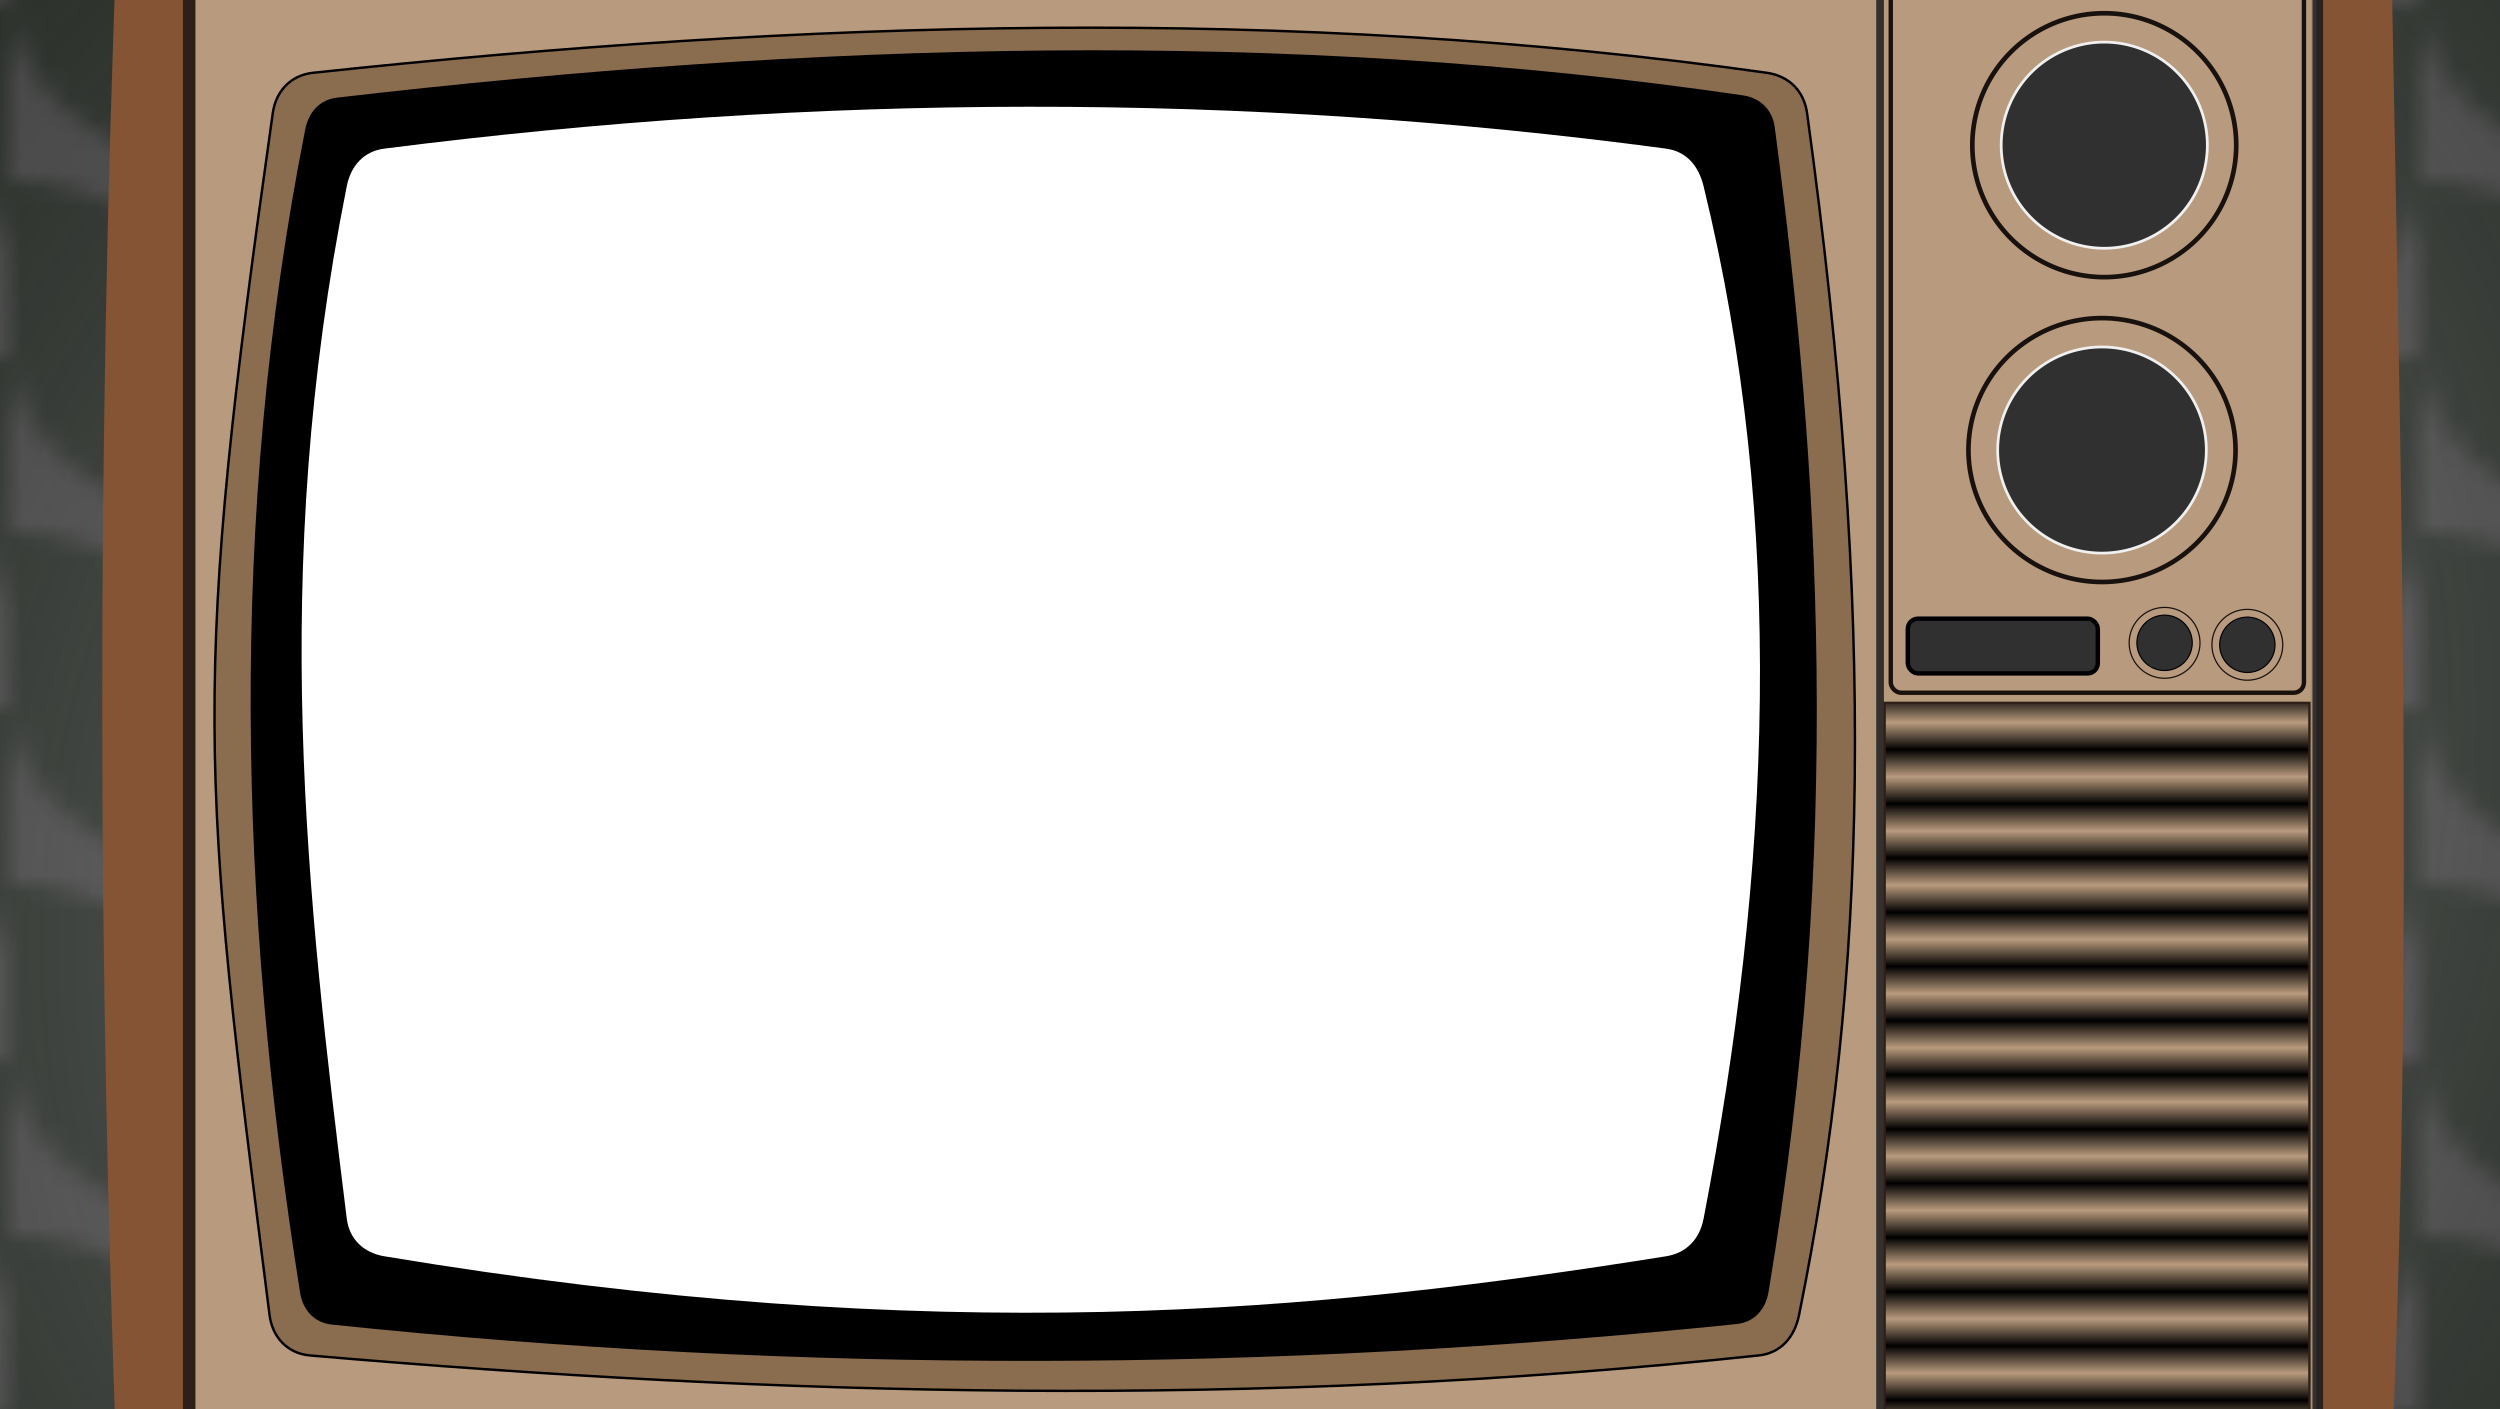 <?xml version="1.0" encoding="UTF-8" standalone="no"?>
<!-- Created with Inkscape (http://www.inkscape.org/) -->

<svg
   width="407.388mm"
   height="229.6mm"
   viewBox="0 0 1539.732 867.78"
   version="1.1"
   id="svg1"
   xml:space="preserve"
   xmlns:xlink="http://www.w3.org/1999/xlink"
   xmlns="http://www.w3.org/2000/svg"
   xmlns:svg="http://www.w3.org/2000/svg"><defs
     id="defs1"><linearGradient
       id="linearGradient92"><stop
         style="stop-color:#ffffff;stop-opacity:0.638;"
         offset="0"
         id="stop92" /><stop
         style="stop-color:#000000;stop-opacity:0;"
         offset="1"
         id="stop93" /></linearGradient><pattern
       xlink:href="#pattern15-8"
       preserveAspectRatio="none"
       id="pattern91"
       patternTransform="matrix(7.8,0,0,6.5,445,105)"
       x="0"
       y="0" /><pattern
       patternUnits="userSpaceOnUse"
       width="20"
       height="20"
       patternTransform="translate(445,105)"
       preserveAspectRatio="xMidYMid"
       style="fill:#cdcdcd"
       id="pattern15-8"><path
         style="stroke-width:4.856;stroke-linecap:square;paint-order:stroke markers fill;stop-color:#000000"
         d="M 0,0 V 10 H 10 C 5,10 0,5 0,0 Z M 10,10 V 0 H 20 C 15,0 10,5 10,10 Z m 0,10 V 10 H 0 c 5,0 10,5 10,10 z M 20,10 V 20 H 10 c 5,0 10,-5 10,-10 z"
         id="path11-3" /></pattern><pattern
       xlink:href="#Strips4_1"
       preserveAspectRatio="none"
       id="pattern36"
       patternTransform="matrix(0,6.11,-2.019,0,37.696,-1.314)"
       x="0"
       y="0" /><pattern
       patternUnits="userSpaceOnUse"
       width="1.25"
       height="1"
       patternTransform="translate(0,0) scale(2,2)"
       preserveAspectRatio="xMidYMid"
       id="Strips4_1"
       style="fill:#000000">
      <rect
   style="stroke:none"
   x="0"
   y="-0.5"
   width="1"
   height="2"
   id="rect203" />
    </pattern><radialGradient
       xlink:href="#linearGradient92"
       id="radialGradient93"
       cx="808.975"
       cy="557.531"
       fx="808.975"
       fy="557.531"
       r="350.135"
       gradientTransform="matrix(-1.829,0.919,-0.841,-1.533,3024.881,632.619)"
       gradientUnits="userSpaceOnUse" /></defs><g
     id="layer3"
     transform="matrix(1.946,0,0,1.946,-1327.163,-502.089)"><g
       id="g11"
       style="display:inline"><rect
         style="display:inline;fill:#6f806f;fill-opacity:1;fill-rule:evenodd;stroke:none;stroke-width:0.521;stroke-linecap:butt;stroke-linejoin:miter;stroke-dasharray:none;stroke-dashoffset:0;stroke-opacity:1"
         id="rect34-4-2"
         width="1654.732"
         height="894.476"
         x="-10.999"
         y="-13.696" /><rect
         style="fill:url(#pattern91);fill-opacity:1;fill-rule:evenodd;stroke:#f0f0f0;stroke-width:0.624;stroke-linejoin:round"
         id="rect8"
         width="1623.565"
         height="1120.933"
         x="-258.628"
         y="-196.583"
         ry="0"
         transform="matrix(0.978,0,0,0.856,249.864,169.592)" /><path
         id="rect13"
         style="fill:#422000;fill-opacity:1;fill-rule:evenodd;stroke:#f0f0f0;stroke-width:0.635;stroke-linejoin:round"
         d="M -271.253,627.307 H 1463.697 L 1355.45,948.206 H -442.643 Z"
         transform="matrix(0.978,0,0,0.856,249.864,169.592)" /><rect
         style="display:inline;mix-blend-mode:multiply;fill:#000000;fill-opacity:0.638;fill-rule:evenodd;stroke:#000000;stroke-width:3.269;stroke-linejoin:round"
         id="rect91"
         width="1918.205"
         height="1261.863"
         x="-277.585"
         y="-228.841"
         transform="matrix(0.978,0,0,0.856,249.864,169.592)" /><rect
         style="mix-blend-mode:luminosity;fill:url(#radialGradient93);fill-opacity:1;fill-rule:evenodd;stroke:none;stroke-width:3.727;stroke-linejoin:round"
         id="rect92"
         width="2131.078"
         height="1512.418"
         x="-194.886"
         y="-330.886" /></g><g
       id="g12"
       transform="matrix(1.404,0,0,1.404,10.223,-193.486)"
       style="display:inline"><path
         style="fill:none;fill-opacity:1;fill-rule:evenodd;stroke:#000000;stroke-width:3.269;stroke-linejoin:round;stroke-dasharray:none;stroke-opacity:1"
         d="m 530.316,43.477 -1.361,-3.721 -2.269,1.724 3.449,1.997 228.341,304.484 206.57,-304.323 1.989,-3.85 1.925,1.733 -3.915,2.31"
         id="path13" /><g
         id="g10"
         style="display:inline;opacity:1"
         transform="translate(-1.929,-0.726)"><path
           id="rect1"
           style="display:inline;opacity:1;fill:#855434;fill-opacity:1;fill-rule:evenodd;stroke:none;stroke-width:6.214;stroke-dasharray:none;stroke-opacity:1"
           d="m 514.02,299.856 h 498.102 c 4.012,0 7.17,3.231 7.242,7.242 2.078,115.816 5.347,231.632 0,347.448 -0.185,4.008 -3.23,7.242 -7.242,7.242 H 514.02 c -4.012,0 -7.091,-3.233 -7.242,-7.242 -4.26,-113.155 -4.616,-228.655 0,-347.448 0.156,-4.009 3.23,-7.242 7.242,-7.242 z"
           transform="translate(-4.0329578e-6)" /><path
           id="rect3"
           style="display:inline;opacity:1;fill:#b89a7e;fill-opacity:1;fill-rule:evenodd;stroke:#2f2017;stroke-width:2.82;stroke-dasharray:none;stroke-opacity:1"
           d="m 523.044,318.007 479.621,-2.054 V 643.399 H 523.044 Z"
           transform="translate(-4.0329578e-6)" /></g><g
         id="g9"
         style="display:inline;opacity:1"
         transform="translate(-1.929,-0.726)"><path
           id="rect4"
           style="display:inline;opacity:1;fill:#8a6c4f;fill-opacity:1;fill-rule:evenodd;stroke:#000000;stroke-width:0.552;stroke-opacity:1"
           d="m 550.064,336.96 c 110.937,-11.903 220.632,-15.121 327.708,0 4.978,0.703 8.39,4.095 9.076,9.076 15.726,114.218 13.551,195.442 -1.815,270.986 -1.002,4.927 -4.076,8.542 -9.076,9.076 -113.59,12.122 -221.704,9.082 -326.619,0 -5.009,-0.434 -8.442,-4.088 -9.076,-9.076 -15.711,-123.666 -17.626,-141.413 0.726,-270.986 0.705,-4.978 4.076,-8.539 9.076,-9.076 z"
           transform="translate(0.902,1.753)" /><path
           id="rect5"
           style="display:inline;opacity:1;fill:#000000;fill-opacity:1;fill-rule:evenodd;stroke-width:0.552"
           d="m 555.488,342.559 c 107.609,-12.503 213.719,-15.665 316.89,-0.513 3.94,0.579 6.665,3.24 7.187,7.187 10.134,76.616 15.468,161.671 -1.412,262.599 -0.657,3.927 -3.227,6.778 -7.187,7.187 -104.926,10.856 -210.084,11.259 -316.633,0.128 -3.96,-0.414 -6.564,-3.255 -7.187,-7.187 -13.893,-87.661 -16.211,-174.296 1.155,-262.214 0.772,-3.906 3.232,-6.728 7.187,-7.187 z"
           transform="translate(0.902,1.753)" /><path
           id="rect34"
           style="display:inline;opacity:1;fill:#ffffff;fill-opacity:1;fill-rule:evenodd;stroke-width:1.308;stroke-linejoin:round"
           d="m 566.148,354.052 c 97.252,-12.413 193.576,-12.755 288.893,0 4.657,0.623 7.367,3.917 8.482,8.482 18.679,76.51 15.125,154.29 0,232.731 -0.89,4.614 -3.841,7.742 -8.482,8.482 -78.721,12.555 -163.369,20.876 -288.893,0 -4.635,-0.771 -7.905,-3.818 -8.482,-8.482 -8.965,-72.534 -17.529,-145.078 0,-232.731 0.921,-4.608 3.821,-7.887 8.482,-8.482 z"
           transform="translate(0.902,1.753)" /></g></g><g
       id="g6"
       transform="matrix(1.404,0,0,1.404,4.459,-193.486)"
       style="display:inline"><g
         id="g13"
         style="display:inline"
         transform="translate(2.9945047e-6)"><path
           id="rect2"
           style="display:inline;opacity:0.9;fill:#b89a7e;fill-opacity:1;fill-rule:evenodd;stroke:#252525;stroke-width:1.759;stroke-dasharray:none;stroke-opacity:1"
           d="m 908.417,315.741 h 94.717 c 1.28,0 2.311,1.031 2.311,2.311 v 322.225 c 0,1.28 -1.031,2.311 -2.311,2.311 h -94.717 c -1.28,0 -2.311,-1.031 -2.311,-2.311 V 318.052 c 0,-1.28 1.031,-2.311 2.311,-2.311 z"
           transform="matrix(0.99,0,0,1,9.338,-0.004)" /><rect
           style="opacity:1;fill:url(#pattern36);fill-opacity:1;fill-rule:evenodd;stroke:#2f2017;stroke-width:0.542;stroke-opacity:1"
           id="rect7"
           width="95.758"
           height="161.471"
           x="907.411"
           y="480.014"
           ry="0" /><rect
           style="opacity:1;fill:#b89a7e;fill-opacity:1;fill-rule:evenodd;stroke:#19110d;stroke-width:0.994;stroke-linejoin:round;stroke-dasharray:none;stroke-opacity:1"
           id="rect36"
           width="93.146"
           height="159.517"
           x="908.793"
           y="318.219"
           ry="2.314" /><path
           id="path36-2"
           style="fill:#b89a7e;fill-rule:evenodd;stroke:#19110d;stroke-width:1.05;stroke-linejoin:round"
           d="m 986.515,423.03 a 30.103,29.74 0 0 1 -30.103,29.74 30.103,29.74 0 0 1 -30.103,-29.74 30.103,29.74 0 0 1 30.103,-29.74 30.103,29.74 0 0 1 30.103,29.74 z m 0.152,-68.721 a 29.743,29.743 0 0 1 -29.743,29.743 29.743,29.743 0 0 1 -29.743,-29.743 29.743,29.743 0 0 1 29.743,-29.743 29.743,29.743 0 0 1 29.743,29.743 z" /><path
           id="path36-7-7"
           style="fill:#b89a7e;fill-rule:evenodd;stroke:#19110d;stroke-width:0.28;stroke-linejoin:round"
           d="m 978.498,466.49 a 7.98,7.98 0 0 1 -7.98,7.98 7.98,7.98 0 0 1 -7.98,-7.98 7.98,7.98 0 0 1 7.98,-7.98 7.98,7.98 0 0 1 7.98,7.98 z m 18.659,0.44 a 7.98,7.98 0 0 1 -7.98,7.98 7.98,7.98 0 0 1 -7.98,-7.98 7.98,7.98 0 0 1 7.98,-7.98 7.98,7.98 0 0 1 7.98,7.98 z" /><path
           id="path37-6-9"
           style="fill:#303030;fill-rule:evenodd;stroke:#000000;stroke-width:0.267;stroke-linejoin:round"
           d="m 976.751,466.49 a 6.234,6.234 0 0 1 -6.234,6.234 6.234,6.234 0 0 1 -6.234,-6.234 6.234,6.234 0 0 1 6.234,-6.234 6.234,6.234 0 0 1 6.234,6.234 z m 18.659,0.44 a 6.234,6.234 0 0 1 -6.234,6.234 6.234,6.234 0 0 1 -6.234,-6.234 6.234,6.234 0 0 1 6.234,-6.234 6.234,6.234 0 0 1 6.234,6.234 z" /><rect
           style="opacity:1;fill:#303030;fill-opacity:1;fill-rule:evenodd;stroke:#000000;stroke-width:0.994;stroke-linejoin:round;stroke-dasharray:none;stroke-opacity:1"
           id="rect37"
           width="42.837"
           height="12.343"
           x="912.636"
           y="461.037"
           ry="2.314" /></g><path
         id="path37-2"
         style="display:inline;fill:#303030;fill-rule:evenodd;stroke:#f0f0f0;stroke-width:0.624;stroke-linejoin:round;stroke-dasharray:none;stroke-opacity:1"
         d="m 979.927,423.03 a 23.515,23.231 0 0 1 -23.515,23.231 23.515,23.231 0 0 1 -23.515,-23.231 23.515,23.231 0 0 1 23.515,-23.231 23.515,23.231 0 0 1 23.515,23.231 z m 0.231,-68.721 a 23.233,23.233 0 0 1 -23.233,23.233 23.233,23.233 0 0 1 -23.233,-23.233 23.233,23.233 0 0 1 23.233,-23.233 23.233,23.233 0 0 1 23.233,23.233 z" /></g></g></svg>

